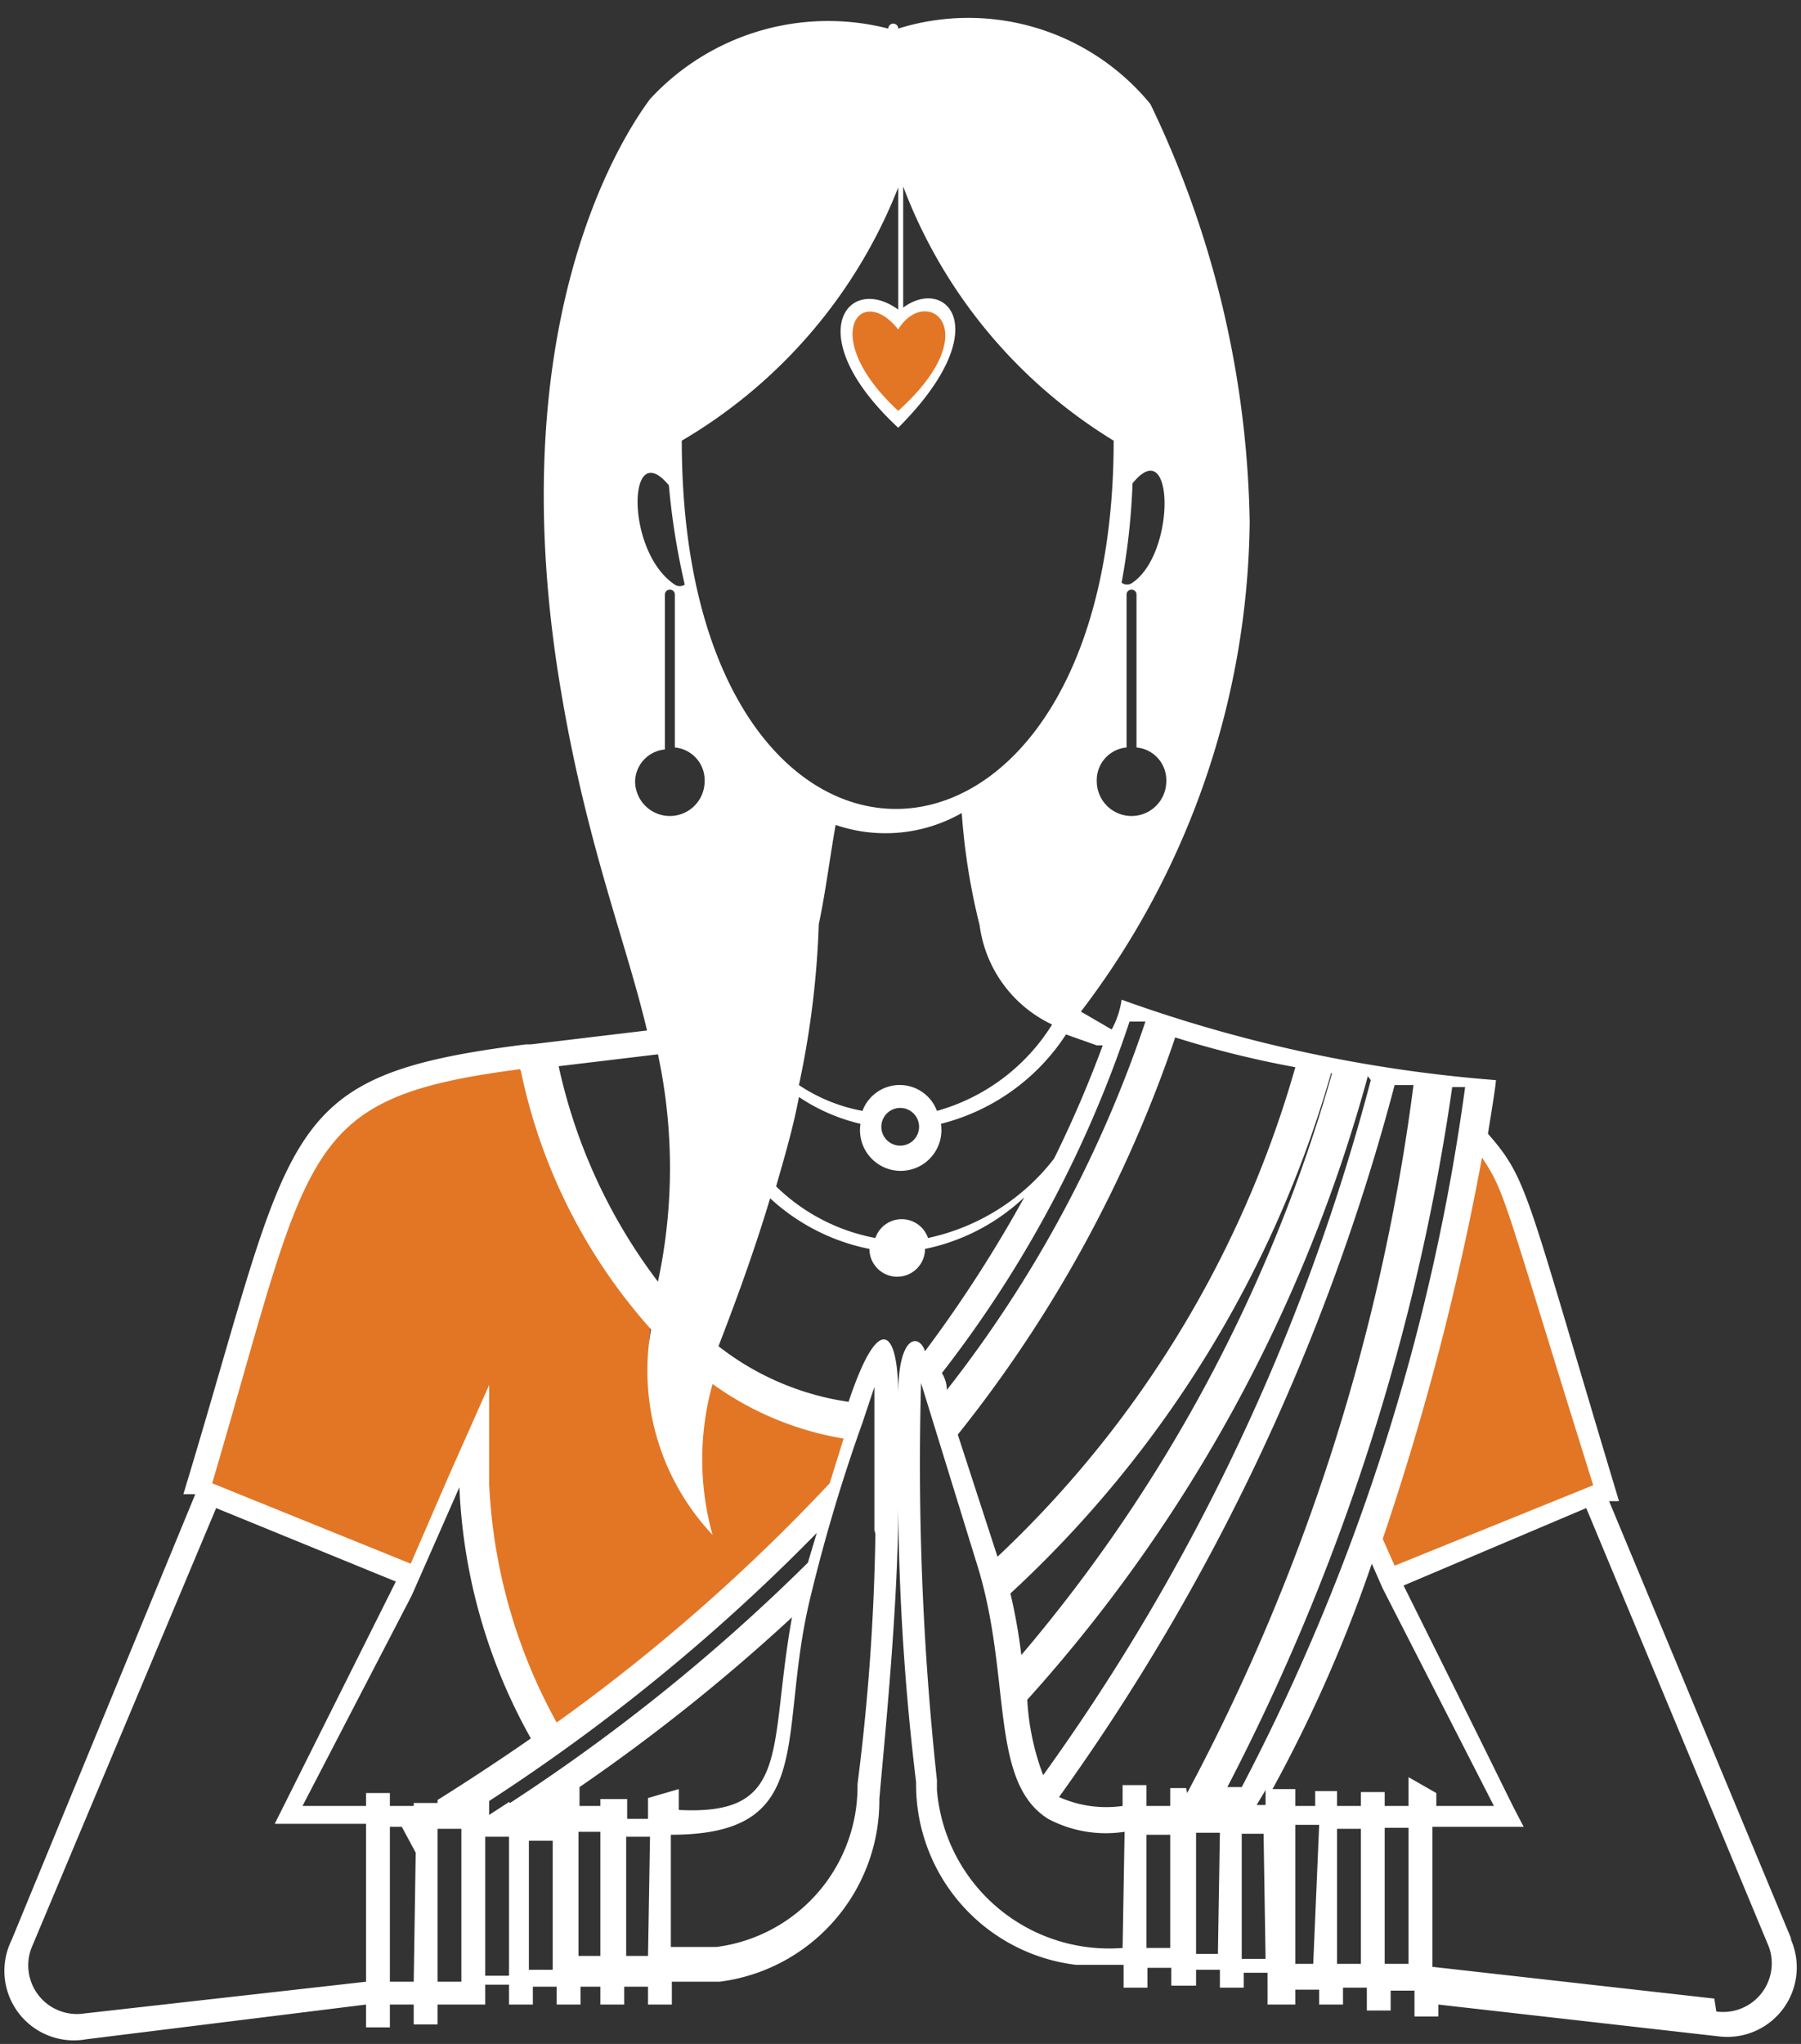 <svg xmlns="http://www.w3.org/2000/svg" viewBox="-0.047 -0.188 18.14 20.585"><rect x="-0.047" y="-0.188" width="18.14" height="20.585" fill="#333333" stroke="none"/><title>Depositphotos_104788288_05</title><g data-name="Layer 2"><g data-name="Layer 1"><g data-name="Layer 2"><g data-name="Layer 1-2"><path d="M6.88 14.8a2.51 2.51 0 0 1-.35-1.8 10.07 10.07 0 0 1-1.27-2.63l-.72.09A2.15 2.15 0 0 0 2.75 12l-.84 2.8 2.21.9.45-1h.15a5.59 5.59 0 0 0 .75 2.55 13.51 13.51 0 0 0 2.91-2.55 4 4 0 0 0 .16-.59A6.7 6.7 0 0 1 7 13.54a3.26 3.26 0 0 0-.12 1.26z" fill="#e27625"/><path d="M9 3c-.44-.42-1 .15 0 1 1-1 .35-1.4 0-1z" fill="#e27625"/><path d="M15.28 12a2.14 2.14 0 0 0-.52-.88 19.07 19.07 0 0 1-1 4.18l.18.41 2.21-.9z" fill="#e27625"/><path d="M18 19.35l-1.84-4.42h.1c-.94-3.12-.91-3.23-1.32-3.7.05-.31.08-.5.08-.54a14.4 14.4 0 0 1-3.77-.81.88.88 0 0 1-.1.3l-.31-.18a8.26 8.26 0 0 0 1.7-4.93 10.06 10.06 0 0 0-1-4.21A2.37 2.37 0 0 0 9 .1a.05.05 0 0 0-.1 0 2.44 2.44 0 0 0-2.4.71c-.32.43-1.52 2.34-.89 6 .26 1.53.65 2.49.86 3.38l-1.17.14h-.05c-2.53.32-2.32.81-3.45 4.53h.12L.07 19.35a.7.7 0 0 0 .75 1L3.64 20v.23h.24V20h.24v.2h.24V20h.48v-.2h.24v.2h.24v-.18h.24V20h.24v-.18H6V20h.24v-.18h.24V20h.24v-.23h.48a1.84 1.84 0 0 0 1.61-1.84C8.85 17.46 9 16 9 15a24.75 24.75 0 0 0 .18 2.76 1.83 1.83 0 0 0 1.61 1.84h.48v.23h.24v-.2h.24v.18H12v-.16h.24v.18h.24v-.15h.24V20H13v-.15h.24V20h.24v-.17h.24v.23h.24v-.2h.24v.26h.24V20l2.82.32a.7.7 0 0 0 .72-1zm-2-4.58l-2 .81-.12-.27a27.5 27.5 0 0 0 1-3.84c.24.36.21.39 1.12 3.3zm-2.24-4.08a21.17 21.17 0 0 1-3.3 7 2.51 2.51 0 0 1-.16-.76 15.43 15.43 0 0 0 3.43-6.28zm-.39-.07a15.64 15.64 0 0 1-3.13 5.86 5.59 5.59 0 0 0-.11-.62 11.42 11.42 0 0 0 3.23-5.24zm-.37-.06a10.85 10.85 0 0 1-3 4.93l-.4-1.23a13.18 13.18 0 0 0 2.19-4 10.06 10.06 0 0 0 1.21.3zm-1.64-.46h.13a12.41 12.41 0 0 1-2 3.71.33.33 0 0 0-.05-.17 11.82 11.82 0 0 0 1.89-3.54zm-.3.24a11.72 11.72 0 0 1-.49 1.14 2.18 2.18 0 0 1-1.27.8.28.28 0 0 0-.53 0 1.94 1.94 0 0 1-1-.52c.08-.28.17-.58.23-.9a1.87 1.87 0 0 0 .62.27.41.41 0 1 0 .81 0 2.12 2.12 0 0 0 1.26-.9l.31.11zM8.64 11a1.71 1.71 0 0 1-.64-.26 9.15 9.15 0 0 0 .2-1.62c.07-.33.12-.73.17-1A1.55 1.55 0 0 0 9.64 8a6.47 6.47 0 0 0 .18 1.13 1.29 1.29 0 0 0 .73 1 2 2 0 0 1-1.16.87.4.4 0 0 0-.75 0zm.57.16a.19.19 0 1 1-.38 0 .19.19 0 0 1 .38 0zM11 7.68a.33.33 0 0 1 .3-.34V5.8a.05.05 0 1 1 .1 0v1.54a.33.33 0 0 1 .3.34.35.35 0 0 1-.7 0zm.36-3c.42-.52.44.7 0 1a.09.09 0 0 1-.11 0 6.79 6.79 0 0 0 .11-1zM9 3.13c.28-.46.91 0 0 .82-.81-.75-.38-1.3 0-.82zM9 1.7v1.23c-.51-.37-1 .26 0 1.19 1-1 .48-1.53.05-1.21V1.69a5.11 5.11 0 0 0 2.12 2.56c0 4.89-4.35 5-4.35 0A5.13 5.13 0 0 0 9 1.7zm-2.31 3a7.23 7.23 0 0 0 .16 1 .09.09 0 0 1-.1 0c-.5-.33-.48-1.51-.06-1zm-.34 3a.33.33 0 0 1 .3-.34V5.8a.05.05 0 0 1 .1 0v1.54a.33.33 0 0 1 .3.34.35.35 0 0 1-.7 0zm.23 2.73a5.47 5.47 0 0 1 0 2.29 5.53 5.53 0 0 1-1-2.17zm-1.38.17a5.61 5.61 0 0 0 1.31 2.6 2.41 2.41 0 0 0 .62 2.07 2.83 2.83 0 0 1 0-1.52 3.13 3.13 0 0 0 1.32.55l-.14.45a18.74 18.74 0 0 1-2.75 2.41 5.48 5.48 0 0 1-.68-2.4v-1l-.4.9-.39.9-2-.81c1-3.39.87-3.88 3.1-4.17zm-1.56 9.17l-2.84.32a.49.49 0 0 1-.53-.66L2.13 15l1.81.74-1.22 2.44h.92zm.48 0h-.24v-1.56H4l.14.26zm.48 0h-.24v-1.54h.24zm-.24-1.73v-.07h-.24V18h-.24v-.13h-.24V18H3l1.1-2.12.48-1.09a5.65 5.65 0 0 0 .72 2.53c-.36.25-.7.47-.94.62zm.72 1.67h-.24v-1.4h.24zm0-1.75l-.2.13v-.14a19.39 19.39 0 0 0 3.3-2.7l-.09.3a19 19 0 0 1-3 2.42zm.44 1.69h-.24v-1.3h.24zm0-1.51zM6 19.51h-.22v-1.25H6zm.48 0h-.22v-1.2h.24zm0-1.59v.21h-.21v-.2H6V18h-.21v-.19a19 19 0 0 0 2.14-1.71c-.24 1.33 0 2-1.14 1.94v-.21zm2.29-2.66a22.24 22.24 0 0 1-.18 2.52 1.63 1.63 0 0 1-1.42 1.64h-.46v-1.13c1.5 0 1.06-1 1.41-2.41a17.1 17.1 0 0 1 .52-1.74l.12-.36v1.44zm.23-1.4c0-.65-.19-.86-.5.07a2.77 2.77 0 0 1-1.31-.56c.13-.34.33-.86.52-1.49a2.07 2.07 0 0 0 1 .51.28.28 0 0 0 .56 0 2.06 2.06 0 0 0 1-.52 13.38 13.38 0 0 1-1 1.55c-.06-.18-.27-.17-.27.44zm2.26 5.57a1.74 1.74 0 0 1-1.87-1.59v-.1a29.7 29.7 0 0 1-.16-4l.58 1.88c.33 1.11.11 2.14.7 2.51a1.24 1.24 0 0 0 .77.13zm.48 0h-.24v-1.14h.24zm.16-1.61h-.16V18h-.24v-.21h-.24V18a1.16 1.16 0 0 1-.64-.09A21.84 21.84 0 0 0 14 10.74h.19a20.77 20.77 0 0 1-2.28 7.13zm.32 1.67H12v-1.22h.24zm0-1.48zm.09-.19a22.11 22.11 0 0 0 2.27-7.06h.13a21.39 21.39 0 0 1-2.25 7.05h-.15zm.39 1.72h-.24v-1.26h.22zm0-1.55h-.09l.09-.15zm.48 1.6H13v-1.4h.24zm.48 0h-.24v-1.36h.24zm.48 0h-.24v-1.37h.24zm0-1.88V18h-.24v-.14h-.24V18h-.24v-.15h-.22V18H13v-.17h-.23a14.36 14.36 0 0 0 1-2.27l.11.25L15 18h-.58v-.13zm3.08 2.23l-2.84-.32v-1.41h.92c-.2-.38 0 0-1.21-2.43l1.84-.78 1.84 4.42a.49.49 0 0 1-.53.65z" fill="#fff"/></g></g></g></g></svg>